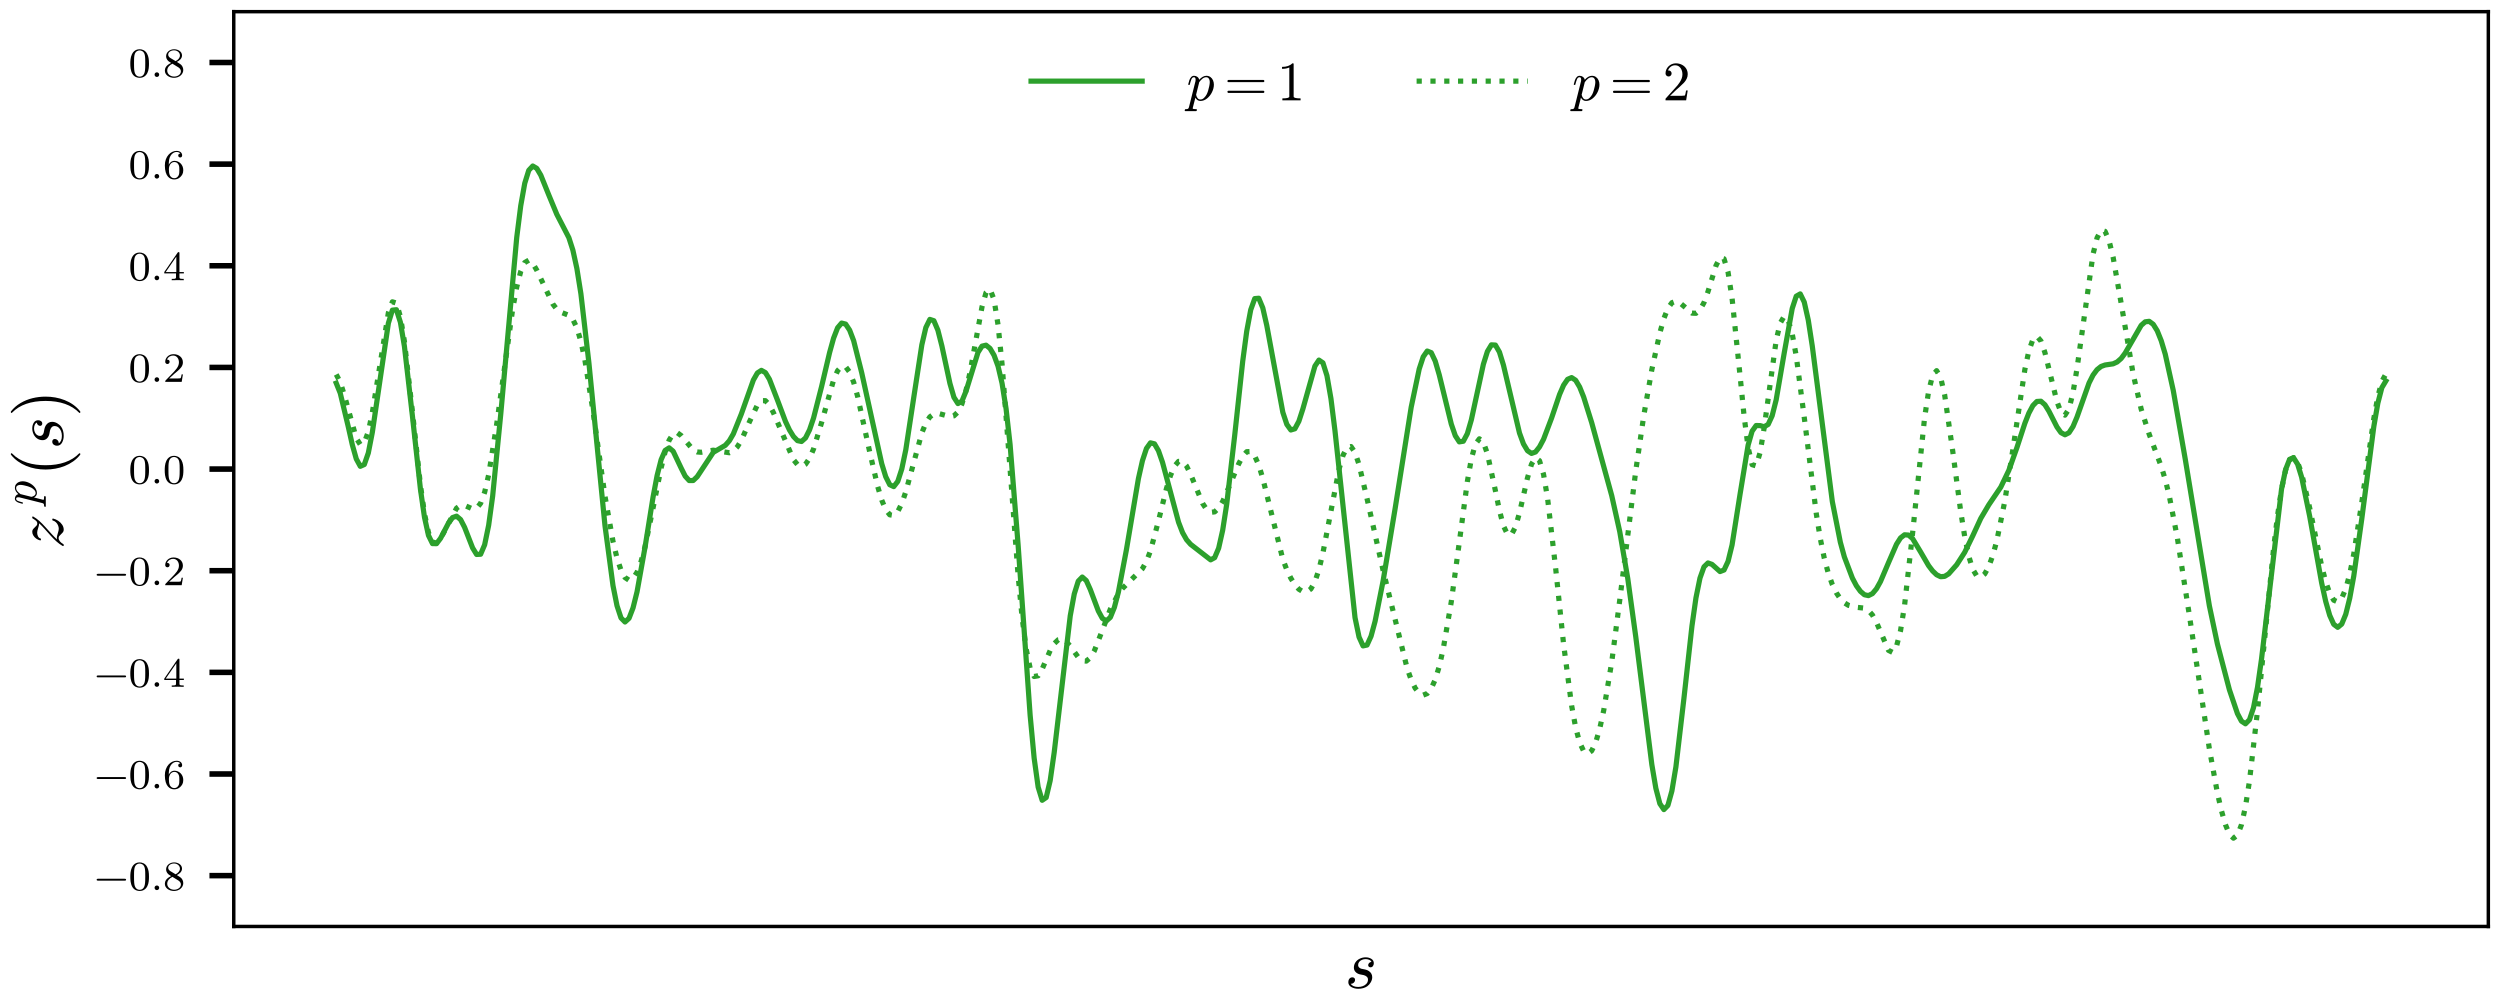 <?xml version="1.0" encoding="utf-8" standalone="no"?>
<!DOCTYPE svg PUBLIC "-//W3C//DTD SVG 1.1//EN"
  "http://www.w3.org/Graphics/SVG/1.1/DTD/svg11.dtd">
<!-- Created with matplotlib (https://matplotlib.org/) -->
<svg height="144pt" version="1.1" viewBox="0 0 360 144" width="360pt" xmlns="http://www.w3.org/2000/svg" xmlns:xlink="http://www.w3.org/1999/xlink">
 <defs>
  <style type="text/css">
*{stroke-linecap:butt;stroke-linejoin:round;}
  </style>
 </defs>
 <g id="figure_1">
  <g id="patch_1">
   <path d="M 0 144 
L 360 144 
L 360 0 
L 0 0 
z
" style="fill:#ffffff;"/>
  </g>
  <g id="axes_1">
   <g id="patch_2">
    <path d="M 33.66 133.412 
L 358.32 133.412 
L 358.32 1.68 
L 33.66 1.68 
z
" style="fill:#ffffff;"/>
   </g>
   <g id="matplotlib.axis_1">
    <g id="text_1">
     <!-- $s$ -->
     <defs>
      <path d="M 8.688 6.109 
Q 11.375 1.516 19.484 1.516 
Q 23 1.516 26.172 2.703 
Q 29.344 3.906 31.422 6.297 
Q 33.5 8.688 33.5 12.109 
Q 33.5 14.703 31.641 16.359 
Q 29.781 18.016 27.094 18.609 
L 21.688 19.672 
Q 17.969 20.609 15.578 23.141 
Q 13.188 25.688 13.188 29.297 
Q 13.188 33.734 15.594 37.156 
Q 18.016 40.578 21.969 42.375 
Q 25.922 44.188 30.172 44.188 
Q 34.719 44.188 38.297 42.016 
Q 41.891 39.844 41.891 35.594 
Q 41.891 33.297 40.594 31.531 
Q 39.312 29.781 37.016 29.781 
Q 35.688 29.781 34.734 30.641 
Q 33.797 31.5 33.797 32.812 
Q 33.797 33.984 34.453 35.078 
Q 35.109 36.188 36.203 36.844 
Q 37.312 37.5 38.484 37.5 
Q 37.594 39.656 35.172 40.625 
Q 32.766 41.609 29.984 41.609 
Q 27.438 41.609 24.891 40.578 
Q 22.359 39.547 20.812 37.562 
Q 19.281 35.594 19.281 32.906 
Q 19.281 31.109 20.547 29.734 
Q 21.828 28.375 23.688 27.781 
L 29.5 26.609 
Q 32.281 26.031 34.594 24.531 
Q 36.922 23.047 38.25 20.766 
Q 39.594 18.5 39.594 15.578 
Q 39.594 11.859 37.516 8.25 
Q 35.453 4.641 32.422 2.484 
Q 27.094 -1.125 19.391 -1.125 
Q 14.062 -1.125 9.609 1.312 
Q 5.172 3.766 5.172 8.594 
Q 5.172 11.328 6.75 13.344 
Q 8.344 15.375 11.078 15.375 
Q 12.703 15.375 13.797 14.391 
Q 14.891 13.422 14.891 11.812 
Q 14.891 9.516 13.172 7.812 
Q 11.469 6.109 9.188 6.109 
z
" id="Cmmi10-115"/>
     </defs>
     <g transform="translate(193.64 142.353)scale(0.1 -0.1)">
      <use transform="translate(0 0.812)" xlink:href="#Cmmi10-115"/>
     </g>
    </g>
   </g>
   <g id="matplotlib.axis_2">
    <g id="ytick_1">
     <g id="line2d_1">
      <defs>
       <path d="M 0 0 
L -3.5 0 
" id="m0238711dbf" style="stroke:#000000;stroke-width:0.8;"/>
      </defs>
      <g>
       <use style="stroke:#000000;stroke-width:0.8;" x="33.66" xlink:href="#m0238711dbf" y="126.094"/>
      </g>
     </g>
     <g id="text_2">
      <!-- −0.8 -->
      <defs>
       <path d="M 76.594 25 
C 76.594 27.297 74.203 27.297 72.703 27.297 
L 9.797 27.297 
C 8.297 27.297 5.906 27.297 5.906 25 
C 5.906 22.703 7.906 22.703 9.406 22.703 
L 73.094 22.703 
C 74.594 22.703 76.594 22.703 76.594 25 
z
" id="LMRoman8-Regular-8722"/>
       <path d="M 48.906 31.906 
C 48.906 42.594 47.797 49.094 44.5 55.5 
C 40.094 64.297 32 66.5 26.5 66.5 
C 13.906 66.5 9.297 57.094 7.906 54.297 
C 4.297 47 4.094 37.094 4.094 31.906 
C 4.094 25.297 4.406 15.203 9.203 7.203 
C 13.797 -0.203 21.203 -2.094 26.5 -2.094 
C 31.297 -2.094 39.906 -0.594 44.906 9.297 
C 48.594 16.5 48.906 25.406 48.906 31.906 
z
M 40 33.094 
C 40 27.203 40 18.203 38.797 12.594 
C 36.703 2.094 29.797 0.703 26.5 0.703 
C 23.094 0.703 16.203 2.297 14.094 12.797 
C 13 18.5 13 27.906 13 33.094 
C 13 40 13 47 14.094 52.5 
C 16.203 62.703 24 63.703 26.5 63.703 
C 29.906 63.703 36.797 62 38.797 52.906 
C 40 47.406 40 39.906 40 33.094 
z
" id="LMRoman8-Regular-48"/>
       <path d="M 20.297 5.5 
C 20.297 8.906 17.594 11.094 14.797 11.094 
C 11.406 11.094 9.203 8.406 9.203 5.594 
C 9.203 2.203 11.906 0 14.703 0 
C 18.094 0 20.297 2.703 20.297 5.5 
z
" id="LMRoman8-Regular-46"/>
       <path d="M 48.594 16.797 
C 48.594 23.094 45.203 27.297 43.594 29 
C 41.906 30.594 41.797 30.703 33.203 36.094 
C 38.797 38.797 45.594 43.797 45.594 51.594 
C 45.594 61.094 35.906 66.5 26.594 66.5 
C 16 66.5 7.406 59.203 7.406 49.797 
C 7.406 46.094 8.703 42.703 11.203 39.797 
C 12.906 37.703 13.297 37.5 19.5 33.594 
C 7.094 28.094 4.406 20.797 4.406 15.203 
C 4.406 4.203 15.5 -2.094 26.406 -2.094 
C 38.703 -2.094 48.594 6.203 48.594 16.797 
z
M 40.594 51.594 
C 40.594 45.797 36.094 40.906 30.203 38 
L 17.703 45.5 
C 14.797 47.203 12.406 50.094 12.406 53.594 
C 12.406 59.906 19.297 63.906 26.406 63.906 
C 34.203 63.906 40.594 58.594 40.594 51.594 
z
M 42.906 13.406 
C 42.906 5.703 34.797 0.906 26.594 0.906 
C 17.703 0.906 10.094 7 10.094 15.203 
C 10.094 22.703 15.703 28.594 22.594 31.797 
L 36.094 23.5 
C 37.703 22.594 42.906 19.406 42.906 13.406 
z
" id="LMRoman8-Regular-56"/>
      </defs>
      <g transform="translate(13.563 128.176)scale(0.06 -0.06)">
       <use xlink:href="#LMRoman8-Regular-8722"/>
       <use x="82.6" xlink:href="#LMRoman8-Regular-48"/>
       <use x="135.7" xlink:href="#LMRoman8-Regular-46"/>
       <use x="165.2" xlink:href="#LMRoman8-Regular-56"/>
      </g>
     </g>
    </g>
    <g id="ytick_2">
     <g id="line2d_2">
      <g>
       <use style="stroke:#000000;stroke-width:0.8;" x="33.66" xlink:href="#m0238711dbf" y="111.457"/>
      </g>
     </g>
     <g id="text_3">
      <!-- −0.6 -->
      <defs>
       <path d="M 48.594 20.297 
C 48.594 33.406 38.703 42.594 27.594 42.594 
C 20.406 42.594 16.094 38 13.797 33.094 
C 13.797 41.406 14.5 48.703 18.094 54.797 
C 21.094 59.797 26.203 63.906 32.5 63.906 
C 34.5 63.906 39.094 63.594 41.406 60.094 
C 36.906 59.906 36.5 56.5 36.5 55.406 
C 36.5 52.406 38.797 50.703 41.203 50.703 
C 43 50.703 45.906 51.797 45.906 55.594 
C 45.906 61.594 41.406 66.5 32.406 66.5 
C 18.5 66.5 4.406 53.297 4.406 31.703 
C 4.406 4.594 17 -2.094 26.703 -2.094 
C 31.5 -2.094 36.703 -0.797 41.203 3.5 
C 45.203 7.406 48.594 11.594 48.594 20.297 
z
M 39.203 20.406 
C 39.203 15.297 39.203 10.906 37.203 7.297 
C 34.594 2.703 31.094 0.906 26.703 0.906 
C 21.406 0.906 18.094 4.594 16.594 7.406 
C 14.297 11.906 14.094 18.703 14.094 22.5 
C 14.094 32.406 19.5 39.797 27.203 39.797 
C 32.203 39.797 35.203 37.203 37.094 33.703 
C 39.203 30 39.203 25.5 39.203 20.406 
z
" id="LMRoman8-Regular-54"/>
      </defs>
      <g transform="translate(13.563 113.539)scale(0.06 -0.06)">
       <use xlink:href="#LMRoman8-Regular-8722"/>
       <use x="82.6" xlink:href="#LMRoman8-Regular-48"/>
       <use x="135.7" xlink:href="#LMRoman8-Regular-46"/>
       <use x="165.2" xlink:href="#LMRoman8-Regular-54"/>
      </g>
     </g>
    </g>
    <g id="ytick_3">
     <g id="line2d_3">
      <g>
       <use style="stroke:#000000;stroke-width:0.8;" x="33.66" xlink:href="#m0238711dbf" y="96.82"/>
      </g>
     </g>
     <g id="text_4">
      <!-- −0.4 -->
      <defs>
       <path d="M 50 16.406 
L 50 19.703 
L 39.406 19.703 
L 39.406 64.703 
C 39.406 66.703 39.406 67.5 37.297 67.5 
C 36 67.5 35.906 67.406 34.906 66 
L 3 19.703 
L 3 16.406 
L 31.203 16.406 
L 31.203 8.094 
C 31.203 4.406 30.906 3.297 23.203 3.297 
L 20.906 3.297 
L 20.906 0 
L 35.297 0.297 
L 49.703 0 
L 49.703 3.297 
L 47.406 3.297 
C 39.703 3.297 39.406 4.406 39.406 8.094 
L 39.406 16.406 
z
M 31.906 19.703 
L 6.5 19.703 
L 31.906 56.594 
z
" id="LMRoman8-Regular-52"/>
      </defs>
      <g transform="translate(13.563 98.902)scale(0.06 -0.06)">
       <use xlink:href="#LMRoman8-Regular-8722"/>
       <use x="82.6" xlink:href="#LMRoman8-Regular-48"/>
       <use x="135.7" xlink:href="#LMRoman8-Regular-46"/>
       <use x="165.2" xlink:href="#LMRoman8-Regular-52"/>
      </g>
     </g>
    </g>
    <g id="ytick_4">
     <g id="line2d_4">
      <g>
       <use style="stroke:#000000;stroke-width:0.8;" x="33.66" xlink:href="#m0238711dbf" y="82.183"/>
      </g>
     </g>
     <g id="text_5">
      <!-- −0.2 -->
      <defs>
       <path d="M 47.703 17.906 
L 44.594 17.906 
C 44.297 15.906 43.5 10.906 42.297 9 
C 41.703 8.203 34.094 8.203 32.5 8.203 
L 14.703 8.203 
L 28.203 20.406 
C 29.797 21.906 34 25.203 35.594 26.594 
C 41.797 32.297 47.703 37.797 47.703 46.906 
C 47.703 58.797 37.703 66.5 25.203 66.5 
C 13.203 66.5 5.297 57.406 5.297 48.5 
C 5.297 43.594 9.203 42.906 10.594 42.906 
C 12.703 42.906 15.797 44.406 15.797 48.203 
C 15.797 53.406 10.797 53.406 9.594 53.406 
C 12.5 60.703 19.203 63.203 24.094 63.203 
C 33.406 63.203 38.203 55.297 38.203 46.906 
C 38.203 36.5 30.906 28.906 19.094 16.797 
L 6.5 3.797 
C 5.297 2.703 5.297 2.5 5.297 0 
L 44.797 0 
z
" id="LMRoman8-Regular-50"/>
      </defs>
      <g transform="translate(13.563 84.265)scale(0.06 -0.06)">
       <use xlink:href="#LMRoman8-Regular-8722"/>
       <use x="82.6" xlink:href="#LMRoman8-Regular-48"/>
       <use x="135.7" xlink:href="#LMRoman8-Regular-46"/>
       <use x="165.2" xlink:href="#LMRoman8-Regular-50"/>
      </g>
     </g>
    </g>
    <g id="ytick_5">
     <g id="line2d_5">
      <g>
       <use style="stroke:#000000;stroke-width:0.8;" x="33.66" xlink:href="#m0238711dbf" y="67.546"/>
      </g>
     </g>
     <g id="text_6">
      <!-- 0.0 -->
      <g transform="translate(18.519 69.628)scale(0.06 -0.06)">
       <use xlink:href="#LMRoman8-Regular-48"/>
       <use x="53.1" xlink:href="#LMRoman8-Regular-46"/>
       <use x="82.6" xlink:href="#LMRoman8-Regular-48"/>
      </g>
     </g>
    </g>
    <g id="ytick_6">
     <g id="line2d_6">
      <g>
       <use style="stroke:#000000;stroke-width:0.8;" x="33.66" xlink:href="#m0238711dbf" y="52.909"/>
      </g>
     </g>
     <g id="text_7">
      <!-- 0.2 -->
      <g transform="translate(18.519 54.991)scale(0.06 -0.06)">
       <use xlink:href="#LMRoman8-Regular-48"/>
       <use x="53.1" xlink:href="#LMRoman8-Regular-46"/>
       <use x="82.6" xlink:href="#LMRoman8-Regular-50"/>
      </g>
     </g>
    </g>
    <g id="ytick_7">
     <g id="line2d_7">
      <g>
       <use style="stroke:#000000;stroke-width:0.8;" x="33.66" xlink:href="#m0238711dbf" y="38.272"/>
      </g>
     </g>
     <g id="text_8">
      <!-- 0.4 -->
      <g transform="translate(18.519 40.355)scale(0.06 -0.06)">
       <use xlink:href="#LMRoman8-Regular-48"/>
       <use x="53.1" xlink:href="#LMRoman8-Regular-46"/>
       <use x="82.6" xlink:href="#LMRoman8-Regular-52"/>
      </g>
     </g>
    </g>
    <g id="ytick_8">
     <g id="line2d_8">
      <g>
       <use style="stroke:#000000;stroke-width:0.8;" x="33.66" xlink:href="#m0238711dbf" y="23.635"/>
      </g>
     </g>
     <g id="text_9">
      <!-- 0.6 -->
      <g transform="translate(18.519 25.718)scale(0.06 -0.06)">
       <use xlink:href="#LMRoman8-Regular-48"/>
       <use x="53.1" xlink:href="#LMRoman8-Regular-46"/>
       <use x="82.6" xlink:href="#LMRoman8-Regular-54"/>
      </g>
     </g>
    </g>
    <g id="ytick_9">
     <g id="line2d_9">
      <g>
       <use style="stroke:#000000;stroke-width:0.8;" x="33.66" xlink:href="#m0238711dbf" y="8.998"/>
      </g>
     </g>
     <g id="text_10">
      <!-- 0.8 -->
      <g transform="translate(18.519 11.081)scale(0.06 -0.06)">
       <use xlink:href="#LMRoman8-Regular-48"/>
       <use x="53.1" xlink:href="#LMRoman8-Regular-46"/>
       <use x="82.6" xlink:href="#LMRoman8-Regular-56"/>
      </g>
     </g>
    </g>
    <g id="text_11">
     <!-- $z^{\,p}(s)$ -->
     <defs>
      <path d="M 4.891 -1.125 
Q 4.109 -1.125 4.109 -0.203 
Q 4.109 0.297 4.297 0.484 
Q 6.984 5.125 10.766 9.344 
Q 14.547 13.578 19.359 17.891 
Q 24.172 22.219 29.031 26.562 
Q 33.891 30.906 36.922 34.281 
L 36.531 34.281 
Q 34.328 34.281 30.078 35.688 
Q 25.828 37.109 23.391 37.109 
Q 20.75 37.109 18.25 35.953 
Q 15.766 34.812 15.094 32.422 
Q 14.938 31.688 14.312 31.688 
L 13.094 31.688 
Q 12.312 31.688 12.312 32.719 
L 12.312 33.016 
Q 13.094 35.938 14.875 38.469 
Q 16.656 41.016 19.266 42.594 
Q 21.875 44.188 24.703 44.188 
Q 26.703 44.188 28.016 43.281 
Q 29.344 42.391 31.094 40.484 
Q 32.859 38.578 33.953 37.75 
Q 35.062 36.922 36.719 36.922 
Q 38.922 36.922 40.656 38.922 
Q 42.391 40.922 44.094 43.891 
Q 44.391 44.188 44.828 44.188 
L 46 44.188 
Q 46.344 44.188 46.562 43.938 
Q 46.781 43.703 46.781 43.312 
Q 46.781 42.969 46.578 42.672 
Q 43.891 38.031 40.297 34 
Q 36.719 29.984 30.922 24.781 
Q 25.141 19.578 21.156 15.984 
Q 17.188 12.406 13.719 8.594 
Q 14.5 8.797 15.828 8.797 
Q 18.266 8.797 22.484 7.391 
Q 26.703 6 29 6 
Q 31.5 6 34.031 7.078 
Q 36.578 8.156 38.422 10.109 
Q 40.281 12.062 40.922 14.594 
Q 41.156 15.281 41.703 15.281 
L 42.922 15.281 
Q 43.312 15.281 43.547 14.969 
Q 43.797 14.656 43.797 14.312 
Q 43.797 14.203 43.703 14.016 
Q 42.781 10.203 40.484 6.766 
Q 38.188 3.328 34.844 1.094 
Q 31.5 -1.125 27.688 -1.125 
Q 25.781 -1.125 24.453 -0.234 
Q 23.141 0.641 21.359 2.562 
Q 19.578 4.5 18.453 5.344 
Q 17.328 6.203 15.719 6.203 
Q 10.75 6.203 6.781 -0.781 
Q 6.453 -1.125 6.109 -1.125 
z
" id="Cmmi10-122"/>
      <path d="M -2.484 -19.391 
Q -3.422 -19.391 -3.422 -18.109 
Q -3.078 -15.922 -2.094 -15.922 
Q 1.031 -15.922 2.266 -15.359 
Q 3.516 -14.797 4.203 -12.5 
L 15.484 32.516 
Q 16.219 34.375 16.219 37.312 
Q 16.219 41.609 13.281 41.609 
Q 10.156 41.609 8.641 37.859 
Q 7.125 34.125 5.719 28.422 
Q 5.719 27.781 4.891 27.781 
L 3.719 27.781 
Q 3.469 27.781 3.172 28.141 
Q 2.875 28.516 2.875 28.812 
Q 3.953 33.156 4.953 36.172 
Q 5.953 39.203 8.078 41.688 
Q 10.203 44.188 13.375 44.188 
Q 16.797 44.188 19.375 42.25 
Q 21.969 40.328 22.703 37.016 
Q 25.438 40.188 28.75 42.188 
Q 32.078 44.188 35.594 44.188 
Q 39.797 44.188 42.891 41.938 
Q 46 39.703 47.562 36.062 
Q 49.125 32.422 49.125 28.219 
Q 49.125 21.781 45.828 14.891 
Q 42.531 8.016 36.891 3.438 
Q 31.25 -1.125 24.812 -1.125 
Q 21.875 -1.125 19.5 0.531 
Q 17.141 2.203 15.828 4.891 
L 11.281 -12.891 
Q 11.031 -14.359 10.984 -14.594 
Q 10.984 -15.922 17.578 -15.922 
Q 18.609 -15.922 18.609 -17.188 
Q 18.266 -18.5 18.047 -18.938 
Q 17.828 -19.391 16.891 -19.391 
z
M 24.906 1.516 
Q 28.375 1.516 31.344 4.375 
Q 34.328 7.234 36.188 10.797 
Q 37.547 13.484 38.734 17.359 
Q 39.938 21.234 40.812 25.625 
Q 41.703 30.031 41.703 32.625 
Q 41.703 34.906 41.094 36.906 
Q 40.484 38.922 39.094 40.266 
Q 37.703 41.609 35.406 41.609 
Q 31.734 41.609 28.484 38.984 
Q 25.25 36.375 22.609 32.516 
L 22.609 32.172 
L 17.094 10.109 
Q 17.781 6.547 19.734 4.031 
Q 21.688 1.516 24.906 1.516 
z
" id="Cmmi10-112"/>
      <path d="M 31 -24.812 
Q 25.438 -20.406 21.406 -14.719 
Q 17.391 -9.031 14.812 -2.578 
Q 12.25 3.859 10.984 10.891 
Q 9.719 17.922 9.719 25 
Q 9.719 32.172 10.984 39.203 
Q 12.25 46.234 14.859 52.734 
Q 17.484 59.234 21.531 64.891 
Q 25.594 70.562 31 74.812 
Q 31 75 31.5 75 
L 32.422 75 
Q 32.719 75 32.953 74.734 
Q 33.203 74.469 33.203 74.125 
Q 33.203 73.688 33.016 73.484 
Q 28.125 68.703 24.875 63.234 
Q 21.625 57.766 19.641 51.578 
Q 17.672 45.406 16.797 38.781 
Q 15.922 32.172 15.922 25 
Q 15.922 -6.781 32.906 -23.297 
Q 33.203 -23.578 33.203 -24.125 
Q 33.203 -24.359 32.938 -24.672 
Q 32.672 -25 32.422 -25 
L 31.5 -25 
Q 31 -25 31 -24.812 
z
" id="Cmr10-40"/>
      <path d="M 6.5 -25 
Q 5.609 -25 5.609 -24.125 
Q 5.609 -23.688 5.812 -23.484 
Q 22.906 -6.781 22.906 25 
Q 22.906 56.781 6 73.297 
Q 5.609 73.531 5.609 74.125 
Q 5.609 74.469 5.875 74.734 
Q 6.156 75 6.5 75 
L 7.422 75 
Q 7.719 75 7.906 74.812 
Q 15.094 69.141 19.875 61.031 
Q 24.656 52.938 26.875 43.75 
Q 29.109 34.578 29.109 25 
Q 29.109 17.922 27.906 11.062 
Q 26.703 4.203 24.094 -2.453 
Q 21.484 -9.125 17.484 -14.766 
Q 13.484 -20.406 7.906 -24.812 
Q 7.719 -25 7.422 -25 
z
" id="Cmr10-41"/>
     </defs>
     <g transform="translate(9.063 79.046)rotate(-90)scale(0.1 -0.1)">
      <use xlink:href="#Cmmi10-122"/>
      <use transform="translate(63.03 38.264)scale(0.7)" xlink:href="#Cmmi10-112"/>
      <use transform="translate(104.613 0)" xlink:href="#Cmr10-40"/>
      <use transform="translate(143.431 0)" xlink:href="#Cmmi10-115"/>
      <use transform="translate(190.208 0)" xlink:href="#Cmr10-41"/>
     </g>
    </g>
   </g>
   <g id="line2d_10">
    <path clip-path="url(#p669617787b)" d="M 48.417 55.173 
L 48.995 56.611 
L 50.15 61.445 
L 50.728 64.029 
L 51.305 66.084 
L 51.883 67.148 
L 52.46 66.889 
L 53.038 65.223 
L 53.616 62.252 
L 55.926 46.535 
L 56.503 44.663 
L 57.081 44.6 
L 57.659 46.413 
L 58.236 49.871 
L 59.391 59.932 
L 60.547 70.472 
L 61.124 74.473 
L 61.702 77.1 
L 62.279 78.279 
L 62.857 78.285 
L 63.434 77.527 
L 64.59 75.308 
L 65.167 74.532 
L 65.745 74.328 
L 66.322 74.813 
L 66.9 75.932 
L 68.055 78.895 
L 68.633 79.842 
L 69.21 79.808 
L 69.788 78.451 
L 70.365 75.649 
L 70.943 71.429 
L 72.098 59.74 
L 74.409 34.199 
L 74.986 29.63 
L 75.564 26.393 
L 76.141 24.529 
L 76.719 23.906 
L 77.296 24.247 
L 77.874 25.224 
L 79.029 28.087 
L 80.184 30.871 
L 81.917 34.225 
L 82.495 36.025 
L 83.072 38.67 
L 83.65 42.304 
L 84.805 52.277 
L 87.115 75.681 
L 88.271 84.331 
L 88.848 87.225 
L 89.426 88.982 
L 90.003 89.565 
L 90.581 89.035 
L 91.158 87.53 
L 91.736 85.21 
L 92.891 78.762 
L 94.046 71.544 
L 94.624 68.475 
L 95.202 66.198 
L 95.779 64.861 
L 96.357 64.493 
L 96.934 64.978 
L 98.09 67.415 
L 98.667 68.564 
L 99.245 69.2 
L 99.822 69.192 
L 100.4 68.641 
L 102.71 65.141 
L 104.443 64.127 
L 105.021 63.475 
L 105.598 62.487 
L 106.753 59.615 
L 108.486 54.723 
L 109.064 53.708 
L 109.641 53.332 
L 110.219 53.655 
L 110.796 54.609 
L 111.952 57.603 
L 113.107 60.686 
L 113.684 61.921 
L 114.262 62.857 
L 114.839 63.451 
L 115.417 63.574 
L 115.995 63.063 
L 116.572 61.906 
L 117.15 60.201 
L 118.305 55.679 
L 119.46 50.778 
L 120.038 48.69 
L 120.615 47.202 
L 121.193 46.524 
L 121.77 46.668 
L 122.348 47.541 
L 122.926 49.06 
L 124.081 53.656 
L 126.969 66.769 
L 127.546 68.645 
L 128.124 69.8 
L 128.701 70.069 
L 129.279 69.321 
L 129.857 67.529 
L 130.434 64.772 
L 131.589 57.184 
L 132.745 49.651 
L 133.322 47.168 
L 133.9 45.995 
L 134.477 46.186 
L 135.055 47.548 
L 135.632 49.819 
L 136.788 55.211 
L 137.365 57.208 
L 137.943 58.114 
L 138.52 57.766 
L 139.098 56.357 
L 140.831 50.746 
L 141.408 49.844 
L 141.986 49.706 
L 142.563 50.171 
L 143.141 51.154 
L 143.719 52.736 
L 144.296 55.193 
L 144.874 58.858 
L 145.451 64.003 
L 146.607 78.467 
L 148.339 102.993 
L 148.917 109.169 
L 149.494 113.344 
L 150.072 115.238 
L 150.65 114.842 
L 151.227 112.395 
L 151.805 108.345 
L 154.115 88.67 
L 154.693 85.531 
L 155.27 83.685 
L 155.848 83.096 
L 156.425 83.605 
L 157.003 84.89 
L 158.158 87.974 
L 158.736 89.038 
L 159.313 89.411 
L 159.891 88.897 
L 160.469 87.466 
L 161.046 85.271 
L 162.201 79.178 
L 163.934 68.904 
L 164.512 66.335 
L 165.089 64.579 
L 165.667 63.771 
L 166.244 63.912 
L 166.822 64.91 
L 167.4 66.575 
L 169.71 75.197 
L 170.288 76.697 
L 170.865 77.718 
L 171.443 78.376 
L 174.331 80.617 
L 174.908 80.306 
L 175.486 78.938 
L 176.063 76.367 
L 176.641 72.648 
L 177.796 62.703 
L 178.951 52.02 
L 179.529 47.69 
L 180.106 44.609 
L 180.684 43 
L 181.262 42.947 
L 181.839 44.33 
L 182.417 46.871 
L 184.727 59.376 
L 185.305 61.117 
L 185.882 61.917 
L 186.46 61.745 
L 187.037 60.664 
L 187.615 58.878 
L 189.348 52.718 
L 189.925 51.854 
L 190.503 52.251 
L 191.081 54.097 
L 191.658 57.41 
L 192.236 62.027 
L 195.124 88.949 
L 195.701 91.73 
L 196.279 93.009 
L 196.856 92.884 
L 197.434 91.605 
L 198.012 89.472 
L 199.167 83.648 
L 200.899 73.224 
L 203.21 58.644 
L 204.365 53.136 
L 204.943 51.379 
L 205.52 50.55 
L 206.098 50.784 
L 206.675 52.004 
L 207.253 53.984 
L 208.986 61.07 
L 209.563 62.741 
L 210.141 63.629 
L 210.718 63.537 
L 211.296 62.447 
L 211.874 60.453 
L 213.606 52.455 
L 214.184 50.615 
L 214.761 49.658 
L 215.339 49.692 
L 215.917 50.692 
L 216.494 52.569 
L 218.805 62.352 
L 219.382 63.931 
L 219.96 64.901 
L 220.537 65.291 
L 221.115 65.084 
L 221.692 64.35 
L 222.27 63.258 
L 223.425 60.207 
L 224.58 56.795 
L 225.158 55.465 
L 225.736 54.621 
L 226.313 54.374 
L 226.891 54.755 
L 227.468 55.725 
L 228.046 57.168 
L 229.201 60.851 
L 232.089 71.37 
L 233.244 76.562 
L 234.399 83.312 
L 235.555 91.735 
L 237.865 110.104 
L 238.442 113.51 
L 239.02 115.727 
L 239.598 116.58 
L 240.175 115.985 
L 240.753 113.898 
L 241.33 110.432 
L 242.486 100.567 
L 243.641 90.146 
L 244.218 86.092 
L 244.796 83.246 
L 245.373 81.627 
L 245.951 81.066 
L 246.529 81.271 
L 247.684 82.304 
L 248.261 82.081 
L 248.839 80.842 
L 249.417 78.478 
L 250.572 71.144 
L 251.727 64.102 
L 252.304 62.09 
L 252.882 61.277 
L 253.46 61.287 
L 254.037 61.455 
L 254.615 61.117 
L 255.192 59.862 
L 255.77 57.573 
L 256.925 50.842 
L 258.08 44.42 
L 258.658 42.655 
L 259.235 42.323 
L 259.813 43.504 
L 260.391 46.096 
L 260.968 49.835 
L 263.856 72.235 
L 265.011 78.092 
L 265.589 80.197 
L 266.744 83.249 
L 267.322 84.345 
L 267.899 85.147 
L 268.477 85.644 
L 269.054 85.767 
L 269.632 85.48 
L 270.21 84.788 
L 270.787 83.75 
L 271.942 81.031 
L 273.097 78.37 
L 273.675 77.462 
L 274.253 77.011 
L 274.83 77.05 
L 275.408 77.551 
L 276.563 79.472 
L 277.718 81.453 
L 278.296 82.214 
L 278.873 82.766 
L 279.451 83.047 
L 280.028 82.995 
L 280.606 82.638 
L 281.761 81.332 
L 282.916 79.535 
L 284.072 77.167 
L 285.227 74.659 
L 286.382 72.699 
L 288.115 70.143 
L 289.27 67.734 
L 290.425 64.484 
L 291.58 60.954 
L 292.158 59.482 
L 292.735 58.404 
L 293.313 57.812 
L 293.89 57.776 
L 294.468 58.283 
L 295.046 59.213 
L 296.201 61.483 
L 296.778 62.298 
L 297.356 62.607 
L 297.934 62.317 
L 298.511 61.429 
L 299.089 60.057 
L 300.822 55.15 
L 301.399 54.009 
L 301.977 53.23 
L 302.554 52.769 
L 303.132 52.56 
L 304.287 52.391 
L 304.865 52.128 
L 305.442 51.626 
L 306.02 50.851 
L 308.33 46.852 
L 308.908 46.343 
L 309.485 46.271 
L 310.063 46.698 
L 310.64 47.627 
L 311.218 49.065 
L 311.796 51 
L 312.951 56.234 
L 314.684 66.162 
L 318.149 87.234 
L 319.304 92.72 
L 321.037 99.334 
L 322.192 102.758 
L 322.77 103.844 
L 323.347 104.226 
L 323.925 103.643 
L 324.502 101.915 
L 325.08 98.969 
L 325.658 94.909 
L 328.546 70.394 
L 329.123 67.625 
L 329.701 66.145 
L 330.278 65.927 
L 330.856 66.839 
L 331.433 68.703 
L 332.589 74.322 
L 334.321 83.959 
L 334.899 86.592 
L 335.477 88.613 
L 336.054 89.894 
L 336.632 90.334 
L 337.209 89.867 
L 337.787 88.463 
L 338.364 86.137 
L 338.942 82.954 
L 340.097 74.712 
L 341.83 61.412 
L 342.408 58.066 
L 342.985 55.831 
L 343.563 54.864 
L 343.563 54.864 
" style="fill:none;stroke:#2ca02c;stroke-linecap:square;stroke-width:0.75;"/>
   </g>
   <g id="line2d_11">
    <path clip-path="url(#p669617787b)" d="M 48.417 53.925 
L 48.995 55.023 
L 49.572 56.855 
L 51.305 63.104 
L 51.883 64.015 
L 52.46 63.732 
L 53.038 62.166 
L 53.616 59.403 
L 55.926 45.031 
L 56.503 43.463 
L 57.081 43.639 
L 57.659 45.616 
L 58.236 49.173 
L 59.391 59.304 
L 60.547 69.886 
L 61.124 73.956 
L 61.702 76.706 
L 62.279 78.045 
L 62.857 78.214 
L 63.434 77.567 
L 65.745 73.179 
L 66.322 72.77 
L 66.9 72.779 
L 68.055 73.288 
L 68.633 73.199 
L 69.21 72.472 
L 69.788 70.882 
L 70.365 68.387 
L 71.521 61.109 
L 73.831 44.46 
L 74.409 41.335 
L 74.986 39.086 
L 75.564 37.808 
L 76.141 37.47 
L 76.719 37.921 
L 77.296 38.908 
L 79.607 43.777 
L 80.184 44.54 
L 80.762 44.957 
L 81.917 45.408 
L 82.495 46.003 
L 83.072 47.209 
L 83.65 49.162 
L 84.227 51.857 
L 85.383 59.133 
L 87.115 71.443 
L 88.271 77.954 
L 88.848 80.356 
L 89.426 82.102 
L 90.003 83.165 
L 90.581 83.552 
L 91.158 83.297 
L 91.736 82.398 
L 92.314 80.857 
L 92.891 78.7 
L 94.046 73.115 
L 95.202 67.374 
L 95.779 65.06 
L 96.357 63.387 
L 96.934 62.462 
L 97.512 62.298 
L 98.09 62.726 
L 99.822 64.785 
L 100.4 65.082 
L 100.977 65.125 
L 102.71 64.827 
L 105.021 65.195 
L 105.598 64.924 
L 106.176 64.344 
L 106.753 63.414 
L 107.908 60.773 
L 109.064 58.319 
L 109.641 57.701 
L 110.219 57.698 
L 110.796 58.313 
L 111.374 59.424 
L 114.262 66.199 
L 114.839 66.898 
L 115.417 67.148 
L 115.995 66.847 
L 116.572 65.998 
L 117.15 64.658 
L 118.305 60.863 
L 120.038 54.718 
L 120.615 53.385 
L 121.193 52.741 
L 121.77 52.814 
L 122.348 53.589 
L 122.926 55.036 
L 123.503 57.099 
L 125.236 65.069 
L 126.391 70.064 
L 126.969 72.013 
L 127.546 73.389 
L 128.124 74.13 
L 128.701 74.223 
L 129.279 73.668 
L 129.857 72.504 
L 130.434 70.813 
L 132.745 62.339 
L 133.322 60.92 
L 133.9 60.029 
L 134.477 59.607 
L 135.055 59.512 
L 136.788 59.986 
L 137.365 59.878 
L 137.943 59.33 
L 138.52 58.152 
L 139.098 56.245 
L 139.676 53.657 
L 141.408 44.193 
L 141.986 42.147 
L 142.563 41.645 
L 143.141 43.138 
L 143.719 46.786 
L 144.296 52.439 
L 145.451 67.544 
L 146.607 82.852 
L 147.184 88.931 
L 147.762 93.422 
L 148.339 96.211 
L 148.917 97.413 
L 149.494 97.31 
L 150.072 96.339 
L 151.227 93.671 
L 151.805 92.681 
L 152.382 92.133 
L 152.96 92.036 
L 153.538 92.377 
L 154.115 93.043 
L 155.27 94.654 
L 155.848 95.15 
L 156.425 95.197 
L 157.003 94.709 
L 157.581 93.728 
L 158.736 90.766 
L 159.891 87.706 
L 161.046 85.507 
L 161.624 84.748 
L 164.512 81.881 
L 165.089 80.845 
L 165.667 79.325 
L 166.822 74.998 
L 167.977 70.32 
L 168.555 68.457 
L 169.132 67.125 
L 169.71 66.438 
L 170.288 66.45 
L 170.865 67.113 
L 171.443 68.295 
L 173.175 72.488 
L 173.753 73.362 
L 174.331 73.776 
L 174.908 73.708 
L 175.486 73.167 
L 176.063 72.219 
L 177.219 69.537 
L 178.374 66.793 
L 178.951 65.702 
L 179.529 65.045 
L 180.106 65.02 
L 180.684 65.676 
L 181.262 66.973 
L 181.839 68.88 
L 184.727 80.541 
L 185.305 82.059 
L 185.882 83.261 
L 186.46 84.198 
L 187.037 84.844 
L 187.615 85.191 
L 188.193 85.225 
L 188.77 84.8 
L 189.348 83.761 
L 189.925 82.025 
L 190.503 79.612 
L 192.813 67.595 
L 193.391 65.575 
L 193.968 64.444 
L 194.546 64.305 
L 195.124 65.166 
L 195.701 66.901 
L 196.856 71.812 
L 199.167 82.144 
L 202.632 96.252 
L 203.21 97.884 
L 203.787 99.091 
L 204.365 99.833 
L 204.943 100.095 
L 205.52 99.867 
L 206.098 99.143 
L 206.675 97.863 
L 207.253 95.958 
L 207.83 93.415 
L 208.986 86.643 
L 210.141 78.088 
L 211.296 69.365 
L 211.874 66.069 
L 212.451 63.965 
L 213.029 63.19 
L 213.606 63.697 
L 214.184 65.328 
L 215.339 70.665 
L 215.917 73.5 
L 216.494 75.718 
L 217.072 76.934 
L 217.649 76.983 
L 218.227 75.884 
L 218.805 73.857 
L 219.96 68.812 
L 220.537 66.842 
L 221.115 65.903 
L 221.692 66.349 
L 222.27 68.306 
L 222.848 71.723 
L 224.003 81.724 
L 225.158 92.778 
L 226.313 101.606 
L 226.891 104.741 
L 227.468 106.925 
L 228.046 108.16 
L 228.623 108.537 
L 229.201 108.114 
L 229.779 106.909 
L 230.356 104.942 
L 230.934 102.303 
L 232.089 95.325 
L 233.244 86.411 
L 235.555 67.757 
L 236.71 59.799 
L 237.865 53.219 
L 239.02 47.933 
L 239.598 45.869 
L 240.175 44.395 
L 240.753 43.593 
L 241.33 43.381 
L 241.908 43.609 
L 243.641 45.088 
L 244.218 45.114 
L 244.796 44.627 
L 245.373 43.579 
L 245.951 41.993 
L 247.106 38.237 
L 247.684 37.106 
L 248.261 37.273 
L 248.839 39.189 
L 249.417 42.941 
L 250.572 54.135 
L 251.149 59.915 
L 251.727 64.433 
L 252.304 66.912 
L 252.882 67.087 
L 253.46 65.147 
L 254.037 61.61 
L 255.77 49.008 
L 256.348 46.535 
L 256.925 45.544 
L 257.503 46.097 
L 258.08 48.067 
L 258.658 51.266 
L 259.813 60.117 
L 261.546 73.973 
L 262.123 77.553 
L 262.701 80.407 
L 263.279 82.562 
L 263.856 84.178 
L 264.434 85.366 
L 265.011 86.23 
L 265.589 86.804 
L 266.166 87.162 
L 267.322 87.449 
L 268.477 87.575 
L 269.054 87.904 
L 269.632 88.562 
L 270.21 89.619 
L 271.942 93.649 
L 272.52 93.937 
L 273.097 93.06 
L 273.675 90.824 
L 274.253 87.202 
L 275.408 76.83 
L 277.141 60.154 
L 277.718 56.359 
L 278.296 54.053 
L 278.873 53.377 
L 279.451 54.359 
L 280.028 56.855 
L 281.184 64.897 
L 282.339 73.637 
L 282.916 77.258 
L 283.494 80.071 
L 284.072 81.962 
L 284.649 82.933 
L 285.227 83.121 
L 285.804 82.64 
L 286.382 81.581 
L 286.959 79.989 
L 287.537 77.878 
L 288.692 72.162 
L 289.847 64.775 
L 291.58 53.208 
L 292.158 50.515 
L 292.735 48.891 
L 293.313 48.421 
L 293.89 49.096 
L 294.468 50.768 
L 296.201 57.83 
L 296.778 59.354 
L 297.356 59.78 
L 297.934 58.872 
L 298.511 56.564 
L 299.089 53.06 
L 301.399 36.598 
L 301.977 34.253 
L 302.554 33.151 
L 303.132 33.32 
L 303.709 34.678 
L 304.287 37.034 
L 305.442 43.647 
L 307.175 53.868 
L 308.33 58.913 
L 309.485 62.533 
L 311.218 67.156 
L 311.796 69.057 
L 312.373 71.389 
L 313.528 77.397 
L 315.261 88.549 
L 318.149 107.834 
L 319.304 114.182 
L 319.882 116.712 
L 320.459 118.739 
L 321.037 120.137 
L 321.615 120.696 
L 322.192 120.268 
L 322.77 118.763 
L 323.347 116.159 
L 323.925 112.46 
L 325.08 102.363 
L 327.39 79.027 
L 327.968 74.229 
L 328.546 70.41 
L 329.123 67.726 
L 329.701 66.229 
L 330.278 65.89 
L 330.856 66.594 
L 331.433 68.187 
L 332.589 73.12 
L 334.321 81.523 
L 334.899 83.757 
L 335.477 85.423 
L 336.054 86.422 
L 336.632 86.675 
L 337.209 86.139 
L 337.787 84.794 
L 338.364 82.654 
L 338.942 79.77 
L 340.097 72.358 
L 341.83 60.262 
L 342.408 57.119 
L 342.985 54.932 
L 343.563 53.858 
L 343.563 53.858 
" style="fill:none;stroke:#2ca02c;stroke-dasharray:0.75,1.238;stroke-dashoffset:0;stroke-width:0.75;"/>
   </g>
   <g id="patch_3">
    <path d="M 33.66 133.412 
L 33.66 1.68 
" style="fill:none;stroke:#000000;stroke-linecap:square;stroke-linejoin:miter;stroke-width:0.5;"/>
   </g>
   <g id="patch_4">
    <path d="M 358.32 133.412 
L 358.32 1.68 
" style="fill:none;stroke:#000000;stroke-linecap:square;stroke-linejoin:miter;stroke-width:0.5;"/>
   </g>
   <g id="patch_5">
    <path d="M 33.66 133.412 
L 358.32 133.412 
" style="fill:none;stroke:#000000;stroke-linecap:square;stroke-linejoin:miter;stroke-width:0.5;"/>
   </g>
   <g id="patch_6">
    <path d="M 33.66 1.68 
L 358.32 1.68 
" style="fill:none;stroke:#000000;stroke-linecap:square;stroke-linejoin:miter;stroke-width:0.5;"/>
   </g>
   <g id="legend_1">
    <g id="line2d_12">
     <path d="M 148.47 11.68 
L 164.47 11.68 
" style="fill:none;stroke:#2ca02c;stroke-linecap:square;stroke-width:0.75;"/>
    </g>
    <g id="line2d_13"/>
    <g id="text_12">
     <!-- $p=1$ -->
     <defs>
      <path d="M 7.516 13.281 
Q 6.688 13.281 6.141 13.906 
Q 5.609 14.547 5.609 15.281 
Q 5.609 16.109 6.141 16.688 
Q 6.688 17.281 7.516 17.281 
L 70.312 17.281 
Q 71.047 17.281 71.578 16.688 
Q 72.125 16.109 72.125 15.281 
Q 72.125 14.547 71.578 13.906 
Q 71.047 13.281 70.312 13.281 
z
M 7.516 32.719 
Q 6.688 32.719 6.141 33.297 
Q 5.609 33.891 5.609 34.719 
Q 5.609 35.453 6.141 36.078 
Q 6.688 36.719 7.516 36.719 
L 70.312 36.719 
Q 71.047 36.719 71.578 36.078 
Q 72.125 35.453 72.125 34.719 
Q 72.125 33.891 71.578 33.297 
Q 71.047 32.719 70.312 32.719 
z
" id="Cmr10-61"/>
      <path d="M 9.281 0 
L 9.281 3.516 
Q 21.781 3.516 21.781 6.688 
L 21.781 59.188 
Q 16.609 56.688 8.688 56.688 
L 8.688 60.203 
Q 20.953 60.203 27.203 66.609 
L 28.609 66.609 
Q 28.953 66.609 29.266 66.328 
Q 29.594 66.062 29.594 65.719 
L 29.594 6.688 
Q 29.594 3.516 42.094 3.516 
L 42.094 0 
z
" id="Cmr10-49"/>
     </defs>
     <g transform="translate(170.87 14.48)scale(0.08 -0.08)">
      <use transform="translate(0 0.391)" xlink:href="#Cmmi10-112"/>
      <use transform="translate(67.852 0.391)" xlink:href="#Cmr10-61"/>
      <use transform="translate(163.096 0.391)" xlink:href="#Cmr10-49"/>
     </g>
    </g>
    <g id="line2d_14">
     <path d="M 203.99 11.68 
L 219.99 11.68 
" style="fill:none;stroke:#2ca02c;stroke-dasharray:0.75,1.238;stroke-dashoffset:0;stroke-width:0.75;"/>
    </g>
    <g id="line2d_15"/>
    <g id="text_13">
     <!-- $p=2$ -->
     <defs>
      <path d="M 4.984 0 
L 4.984 2.688 
Q 4.984 2.938 5.172 3.219 
L 20.703 20.406 
Q 24.219 24.219 26.406 26.797 
Q 28.609 29.391 30.75 32.766 
Q 32.906 36.141 34.156 39.625 
Q 35.406 43.109 35.406 47.016 
Q 35.406 51.125 33.891 54.859 
Q 32.375 58.594 29.375 60.844 
Q 26.375 63.094 22.125 63.094 
Q 17.781 63.094 14.312 60.469 
Q 10.844 57.859 9.422 53.719 
Q 9.812 53.812 10.5 53.812 
Q 12.75 53.812 14.328 52.297 
Q 15.922 50.781 15.922 48.391 
Q 15.922 46.094 14.328 44.5 
Q 12.75 42.922 10.5 42.922 
Q 8.156 42.922 6.562 44.547 
Q 4.984 46.188 4.984 48.391 
Q 4.984 52.156 6.391 55.438 
Q 7.812 58.734 10.469 61.297 
Q 13.141 63.875 16.484 65.234 
Q 19.828 66.609 23.578 66.609 
Q 29.297 66.609 34.219 64.188 
Q 39.156 61.766 42.031 57.344 
Q 44.922 52.938 44.922 47.016 
Q 44.922 42.672 43.016 38.766 
Q 41.109 34.859 38.125 31.656 
Q 35.156 28.469 30.516 24.406 
Q 25.875 20.359 24.422 19 
L 13.094 8.109 
L 22.703 8.109 
Q 29.781 8.109 34.547 8.219 
Q 39.312 8.344 39.594 8.594 
Q 40.766 9.859 42 17.828 
L 44.922 17.828 
L 42.094 0 
z
" id="Cmr10-50"/>
     </defs>
     <g transform="translate(226.39 14.48)scale(0.08 -0.08)">
      <use transform="translate(0 0.391)" xlink:href="#Cmmi10-112"/>
      <use transform="translate(67.852 0.391)" xlink:href="#Cmr10-61"/>
      <use transform="translate(163.096 0.391)" xlink:href="#Cmr10-50"/>
     </g>
    </g>
   </g>
  </g>
 </g>
 <defs>
  <clipPath id="p669617787b">
   <rect height="131.732" width="324.66" x="33.66" y="1.68"/>
  </clipPath>
 </defs>
</svg>
